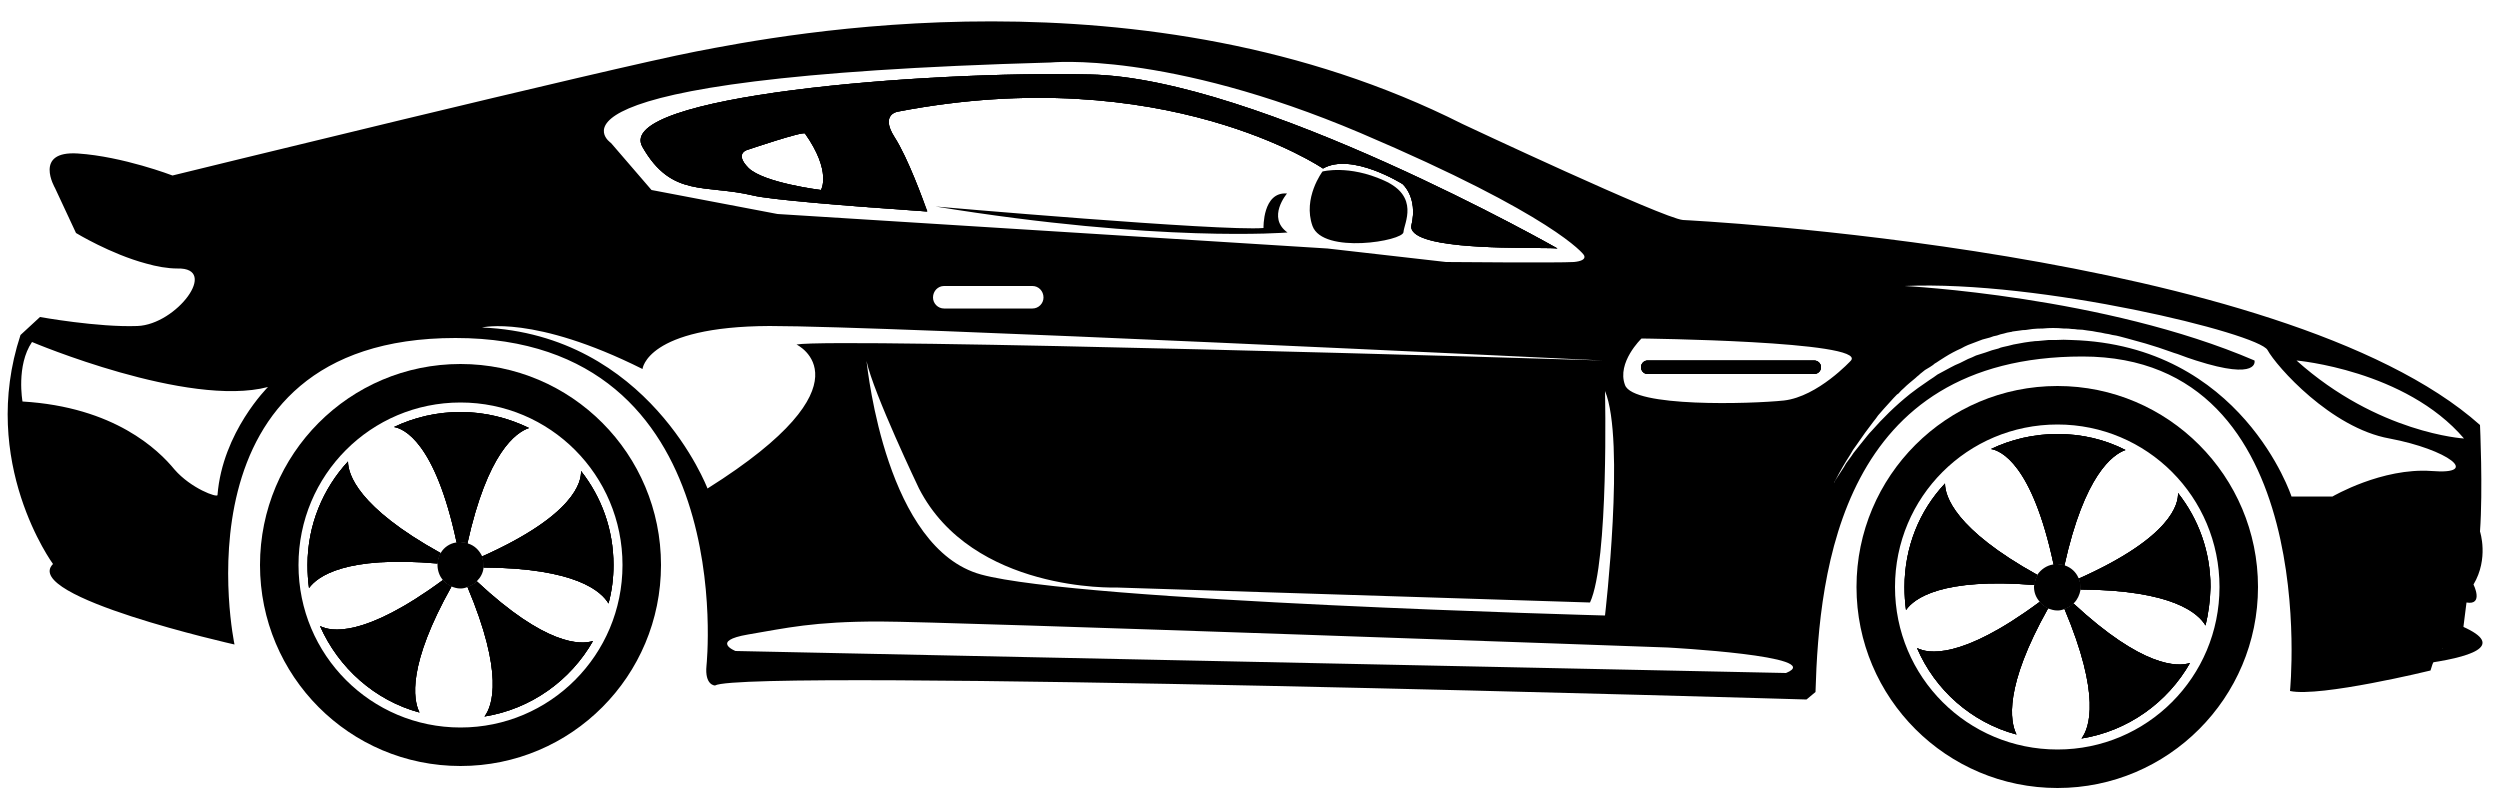 <svg version="1.2" xmlns="http://www.w3.org/2000/svg" viewBox="0 0 500 160" width="500" height="160">
	<path fill-rule="evenodd" d="m4.1 67l3.9-3.6c0 0 11.6 2.1 19.5 1.8 7.8-0.3 16.4-11.7 8-11.5-2 0-4.2-0.4-6.3-1q0 0 0 
		0c-7.1-1.9-14-6.1-14-6.1l-4.2-9c0 0-4.4-7.5 4.6-6.9 9 0.6 18.9 4.4 18.9 4.4 0 0 87.6-21.5 104.7-24.8 17.1-3.3 
		89.6-17.6 153.3 14.5 0 0 40.2 18.9 44.1 19.2 0 0 119.9 5.8 159.4 41 0 0 0.6 12.9 0 21.3 0 0 1.8 5.4-1.3 10.6 0 0 2.1 
		4.2-1.4 3.6l-1.1 8.7c0 0-4.2-2.1-6.1 4.9 0 0-22.1 5.4-28.1 4.1 0 0 6.7-66.9-41.5-66.9-48.1 0-52.7 42.5-53.4 67.1l-1.8 
		1.5c0 0-212.6-6.3-218.3-2.8 0 0-2.1 0-1.7-4 0 0 6.9-65.5-50.2-65.5-57.2 0-44.2 61.3-44.2 61.3 0 0-42.8-9.6-36.3-16.1 0 
		0-14.9-20.3-6.5-45.8zm366.1 5.1c3.2-3.9-41.9-4.4-41.9-4.4 0 0-5 4.8-3.3 9.3 1.6 4.5 25.1 3.8 31.8 3.1 6.8-0.8 13.4-8 
		13.4-8zm-81-19.7c0 0 22.5 0.2 25.6 0 3-0.3 1.9-1.5 1.9-1.5 0 0-5.6-7.7-44.6-24.3-38.9-16.5-62-14.1-62-14.1-107.7 3-87.9 
		16.1-87.9 16.1l8.1 9.4 25.2 4.8 110 6.9zm-102.6 7.1c0 1.2 1 2.2 2.2 2.2h17.7c1.2 0 2.2-1 2.2-2.2 0-1.3-1-2.3-2.2-2.3h-17.7c-1.2 
		0-2.2 1-2.2 2.3zm134.4 18.7c0 0 0.8 34.1-3 42.3l-94.8-3c0 0-28.7 1-39.4-19.8 0 0-9.1-19-10.5-25.5 0.3 2.2 4 37.5 22.9 42.7 19.7 
		5.4 124.8 8.2 124.8 8.2 0 0 4.1-35.1 0-44.9zm46 18q0.2-0.3 0.5-0.8 0.6-0.9 1.3-2 0.2-0.3 0.4-0.7 0.5-0.7 1.1-1.5 0.2-0.3 
		0.4-0.6c0.9-1.1 1.8-2.3 2.8-3.5q0.4-0.5 0.8-0.9c2.2-2.5 4.7-5 7.7-7.4q0.4-0.3 0.8-0.6 0.4-0.3 0.8-0.6 1.1-0.8 2.3-1.6 0.8-0.5 
		1.6-1.1 1.3-0.7 2.6-1.4 0.9-0.5 1.9-0.9 0.4-0.2 0.8-0.4 0.4-0.2 0.8-0.4 0.8-0.3 1.6-0.7 1-0.3 1.9-0.6 1.3-0.5 2.6-0.8 0.4-0.2 
		0.9-0.3 1-0.2 2.1-0.5 1.1-0.2 2.2-0.4 0.7-0.1 1.4-0.2 0.1 0 0.1 0 0.6-0.1 1.2-0.1 1-0.1 2.1-0.2 0.7 0 1.5 0 1.5-0.1 3.1 0c34.1 
		1 44 31.3 44 31.3h8.2c0 0 9.9-5.8 19.8-5.1 10 0.8 3.3-4.3-8.4-6.5-11.7-2.1-22.6-14.4-24.4-17.7-1.8-3.3-45.4-14-72.6-12.8 0 0 40 
		2 70 14.9 0 0 1.1 4.1-11.7 0q-1.6-0.5-3.7-1.3-0.7-0.2-1.5-0.5-2.2-0.8-4.9-1.6-1.7-0.5-3.6-1-0.8-0.2-1.5-0.4-0.7-0.2-1.5-0.3-0.7-0.2-1.5-0.3-0.8-0.2-1.6-0.3-0.9-0.2-1.9-0.3-1-0.2-2-0.2-0.6-0.1-1.1-0.1-0.7-0.1-1.4-0.1-0.1 0-0.3 
		0-1-0.1-2.1-0.1-1 0-2 0.1-1.1 0-2.1 0.1-0.7 0.1-1.4 0.2-0.6 0-1.1 0.1-0.7 0.1-1.5 0.2-0.2 0.1-0.4 0.1-0.7 0.1-1.3 
		0.3c-0.5 0.1-0.9 0.2-1.4 0.4q-0.7 0.1-1.4 0.4-0.8 0.2-1.5 0.4-1.4 0.5-2.9 1.1-0.7 0.3-1.4 0.7-1.6 0.7-3.2 1.7-0.5 
		0.3-1.1 0.7c-0.2 0.1-0.4 0.3-0.6 0.4q-0.4 0.2-0.7 0.5-0.3 0.2-0.6 0.4 0 0 0 0-0.5 0.3-1 0.6-0.5 0.4-1 0.8-0.1 0.1-0.2 
		0.2-0.4 0.3-0.7 0.6-0.6 0.5-1.2 1-0.6 0.5-1.1 1-0.6 0.5-1.1 1.1-0.1 0.1-0.3 0.2-0.7 0.7-1.4 1.5-1.2 1.3-2.4 2.7-0.4 
		0.6-0.9 1.2-1.7 2.2-3.4 4.7-0.7 0.9-1.3 2-1.5 2.3-2.9 5-0.2 0.3-0.3 0.6 0.1-0.1 0.2-0.4zm125.8-8.5c-11.7-13.7-33.5-15.6-33.5-15.6 
		16.3 14.6 33.5 15.6 33.5 15.6zm-345.7 42.5l210.1 4.4c8.4-3.4-23.7-5.1-23.7-5.1 0 0-144.4-5.2-157.6-5.2-13.3 
		0-18.6 1.3-26.3 2.6-7.6 1.3-2.5 3.3-2.5 3.3zm-5.6-32.5c33.7-21.2 17.8-28.8 17.8-28.8 7.9-1.4 152.8 2.9 161.3 
		3.2-8.3-0.4-142.8-6.9-166.7-6.9-24.6 0.1-25.4 8.6-25.4 8.6-21.8-10.9-32.1-8.3-32.1-8.3 33.4 1.4 45.1 32.2 45.1 
		32.2zm-106.6-3.8c3.3 3.8 8.6 5.7 8.6 5.1 1-12.6 10.1-21.6 10.1-21.6-16 4.2-47.2-9-47.2-9-3.2 4.7-1.9 11.9-1.9 
		11.9 18.4 1.1 27.2 9.7 30.4 13.6zm183.3-79c33.3 0.8 93.3 34.8 93.3 34.8-2.1-0.3-19.4 0.4-26.3-1.9-2-0.6-3.2-1.6-2.9-2.8 
		1.3-5.6-1.8-8.2-1.8-8.2 0 0-10.1-6.4-15.9-3.1 0 0-31.7-21.6-84.9-11.4 0 0-3.8 0.4-0.8 5.2 2.7 4.1 5.8 12.7 
		6.6 14.8-17.4-1.2-31.6-2.4-34.8-3.2-9.7-2.3-16.3 0.5-22.2-9.7-5.8-10.2 56.3-15.3 89.7-14.5zm-68.5 18.7c3.1 3 14.5 
		4.4 14.5 4.4 0 0 2.2-3.6-3.2-11.3-0.4-0.5-11.3 3.2-11.3 3.2 0 0-3 0.6 0 3.7zm179.9 38.5h33.2c0.8 0 1.4 0.6 1.4 1.4 0 
		0.7-0.6 1.3-1.4 1.3h-33.2c-0.8 0-1.4-0.6-1.4-1.3 0-0.8 0.6-1.4 1.4-1.4zm-142.5-30.8c0 0 57.2 5 65.6 4.3 0 0-0.2-7.3 
		4.7-6.9 0 0-4.1 4.8 0.1 7.8 0 0-25.6 2.1-70.4-5.2z"/>
	<path d="m492.5 125.3c0 0-3.9 0.3-4 4.4l-26 4.7c0 0 47.9-1.2 30-9.1z"/>
	<path d="m365.5 99q0.2-0.4 0.4-0.7-0.3 0.4-0.4 0.7z"/>
	<path d="m329.5 72.1h33.3c0.8 0 1.4 0.6 1.4 1.3 0 0.8-0.6 1.4-1.4 1.4h-33.3c-0.7 0-1.3-0.6-1.3-1.4 0-0.7 0.6-1.3 1.3-1.3z"/>
	<path d="m329.5 72.1h33.3c0.8 0 1.4 0.6 1.4 1.3 0 0.8-0.6 1.4-1.4 1.4h-33.3c-0.7 0-1.3-0.6-1.3-1.4 0-0.7 0.6-1.3 1.3-1.3z"/>
	<path fill-rule="evenodd" d="m218.1 14.9c33.4 0.7 93.4 34.8 93.4 34.8-2.1-0.3-19.4 0.4-26.3-1.9-2-0.7-3.2-1.6-2.9-2.8 
		1.3-5.6-1.8-8.2-1.8-8.2 0 0-10.2-6.4-15.9-3.1 0 0-31.7-21.6-84.9-11.4 0 0-3.8 0.4-0.8 5.1 2.7 4.2 5.8 12.8 6.5 
		14.9-17.3-1.2-31.5-2.4-34.8-3.2-9.6-2.3-16.3 0.5-22.1-9.7-5.9-10.2 56.3-15.3 89.6-14.5zm-68.4 18.7c3.1 3 14.5 4.4 14.5 
		4.4 0 0 2.2-3.7-3.2-11.3-0.4-0.5-11.3 3.2-11.3 3.2 0 0-3.1 0.6 0 3.7z"/>
	<path fill-rule="evenodd" d="m185.4 42.3c-17.3-1.2-31.5-2.4-34.8-3.2-9.6-2.3-16.3 0.5-22.1-9.7-5.9-10.2 56.3-15.3 89.6-14.5 
		33.4 0.7 93.4 34.8 93.4 34.8-2.1-0.3-19.4 0.4-26.3-1.9-2-0.7-3.2-1.6-2.9-2.8 1.3-5.6-1.8-8.2-1.8-8.2 0 0-10.2-6.4-15.9-3.1 0 
		0-31.7-21.6-84.9-11.4 0 0-3.8 0.4-0.8 5.1 2.7 4.2 5.8 12.8 6.5 14.9zm-35.7-8.7c3.1 3 14.5 4.4 14.5 4.4 
		0 0 2.2-3.7-3.2-11.3-0.4-0.5-11.3 3.2-11.3 3.2 0 0-3.1 0.6 0 3.7z"/>
	<path d="m276.8 36.1c7.2 3.2 4 8.6 3.9 10.3 0 1.8-16.1 4.5-18.2-1.2-2-5.6 2-10.9 2-10.9 0 0 5.2-1.4 12.3 1.8z"/>
	<path fill-rule="evenodd" d="m411.5 77.2c22.1 0 40.1 18 40.1 40.2 0 22.2-18 40.2-40.1 40.2-22.2 0-40.2-18-40.2-40.2 0-22.2 18-40.2 
		40.2-40.2zm-32.5 40.2c0 18 14.5 32.5 32.5 32.5 17.9 0 32.4-14.5 32.4-32.5 0-18-14.5-32.5-32.4-32.5-18 0-32.5 14.5-32.5 
		32.5zm10-20.7c0 2.5 1.9 9.1 18.5 18.3-0.4 0.6-0.6 1.3-0.6 2-18.6-1.5-24.1 2.7-25.7 5q-0.3-2.2-0.3-4.6c0-8 3-15.3 
		8.1-20.7zm18.9 23.7c0.5 0.6 1.1 1 1.7 1.3-8.8 15.7-7.6 22.6-6.3 25.2-9-2.4-16.3-8.9-19.9-17.3 2.1 1.1 8.7 2.5 
		24.5-9.2zm3.6-33.6c4.9 0 9.5 1.1 13.6 3.2-2.6 0.9-8.2 5-12.2 23q-0.7-0.2-1.4-0.2-0.4 0-0.8 0c-4.3-20.1-10.6-22.7-12.5-23 4-1.9 
		8.5-3 13.3-3zm1.4 35q1.1-0.3 1.8-1.1c13.8 12.8 20.8 12.7 23.3 11.9-4.5 7.9-12.4 13.6-21.7 15.1 1.6-2.1 
		3.9-8.6-3.4-25.9zm2.9-6.1c18.6-8.3 19.9-15 19.8-17.1 4.1 5.2 6.5 11.7 6.5 18.8q-0.1 4-1 7.7c-1.4-2.4-6.5-7.1-25-7.2q0-0.2 
		0-0.5 0-0.9-0.3-1.7zm-6.1 5.9l-0.1 0.1q0-0.1 0.1-0.1z"/>
	<path d="m415.8 115.7c18.6-8.3 19.9-15 19.8-17.1 4.1 5.2 6.5 11.7 6.5 18.8q-0.1 4-1 7.7c-1.4-2.4-6.5-7.1-25-7.2q0-0.2 
		0-0.5 0-0.9-0.3-1.7z"/>
	<path d="m412.9 121.8q1.1-0.3 1.8-1.1c13.8 12.8 20.8 12.7 23.3 11.9-4.5 7.9-12.4 13.6-21.7 15.1 1.6-2.1 3.9-8.6-3.4-25.9z"/>
	<path d="m409.7 121.6l-0.1 0.1q0-0.1 0.1-0.1z"/>
	<path d="m411.5 86.8c4.9 0 9.5 1.1 13.6 3.2-2.6 0.9-8.2 5-12.2 23q-0.7-0.2-1.4-0.2-0.4 0-0.8 
		0c-4.3-20.1-10.6-22.7-12.5-23 4-1.9 8.5-3 13.3-3z"/>
	<path d="m407.9 120.4c0.5 0.6 1.1 1 1.7 1.3-8.8 15.7-7.6 22.6-6.3 25.2-9-2.4-16.3-8.9-19.9-17.3 2.1 1.1 8.7 2.5 24.5-9.2z"/>
	<path d="m389 96.7c0 2.5 1.9 9.1 18.5 18.3-0.4 0.6-0.6 1.3-0.6 2-18.6-1.5-24.1 2.7-25.7 5q-0.3-2.2-0.3-4.6c0-8 3-15.3 8.1-20.7z"/>
	<path fill-rule="evenodd" d="m389 96.7c0 2.5 1.9 9.1 18.5 18.3-0.4 0.6-0.6 1.3-0.6 2-18.6-1.5-24.1 2.7-25.7 
		5q-0.3-2.2-0.3-4.6c0-8 3-15.3 8.1-20.7zm18.9 23.7c0.5 0.6 1.1 1 1.7 1.3-8.8 15.7-7.6 22.6-6.3 25.2-9-2.4-16.3-8.9-19.9-17.3 
		2.1 1.1 8.7 2.5 24.5-9.2zm3.6-33.6c4.9 0 9.5 1.1 13.6 3.2-2.6 0.9-8.2 5-12.2 23q-0.7-0.2-1.4-0.2-0.4 0-0.8 
		0c-4.3-20.1-10.6-22.7-12.5-23 4-1.9 8.5-3 13.3-3zm1.4 35q1.1-0.3 1.8-1.1c13.8 12.8 20.8 12.7 23.3 11.9-4.5 7.9-12.4 
		13.6-21.7 15.1 1.6-2.1 3.9-8.6-3.4-25.9zm2.9-6.1c18.6-8.3 19.9-15 19.8-17.1 4.1 5.2 6.5 11.7 6.5 18.8q-0.1 
		4-1 7.7c-1.4-2.4-6.5-7.1-25-7.2q0-0.2 0-0.5 0-0.9-0.3-1.7zm-6.1 5.9l-0.1 0.1q0-0.1 0.1-0.1z"/>
	<path d="m406.8 117.1q0 0 0.1-0.1c0-0.7 0.2-1.4 0.6-2q0 0 0-0.1c0.7-1 1.8-1.8 3.1-2q0 0 0.1-0.1 0.4 0 0.8 0 0.7 0 1.4 0.2 0.1 
		0 0.1 0.1c1.2 0.4 2.2 1.3 2.7 2.5q0.1 0 0.1 0.1 0.3 0.8 0.3 1.7 0 0.3 0 0.5 0 0.1 0 0.1c-0.2 1-0.6 1.9-1.3 2.6q0 0.1-0.1 
		0.1-0.7 0.8-1.8 1.1 0 0 0 0-0.7 0.3-1.4 0.3c-0.7 0-1.3-0.2-1.9-0.4l0.1-0.1q-0.1 0-0.1 0.1c-0.6-0.3-1.2-0.7-1.7-1.3q0 0 
		0-0.1c-0.7-0.8-1.1-1.8-1.1-2.9q0-0.1 0-0.3z"/>
	<path d="m409.7 121.6l-0.1 0.1q0-0.1 0.1-0.1z"/>
	<path d="m409.7 121.6l-0.1 0.1q0-0.1 0.1-0.1z"/>
	<path fill-rule="evenodd" d="m92.1 72.8c22.2 0 40.1 18 40.1 40.2 0 22.2-17.9 40.2-40.1 40.2-22.2 0-40.1-18-40.1-40.2 0-22.2 
		17.9-40.2 40.1-40.2zm-32.4 40.2c0 18 14.5 32.5 32.4 32.5 17.9 0 32.4-14.5 32.4-32.5 0-18-14.5-32.5-32.4-32.5-17.9 0-32.4 
		14.5-32.4 32.5zm9.9-20.7c0 2.5 1.9 9.1 18.5 18.3-0.3 0.6-0.6 1.3-0.6 2.1-18.5-1.6-24 2.6-25.7 4.9q-0.3-2.2-0.3-4.6c0-8 3.1-15.3 
		8.1-20.7zm19 23.7c0.4 0.6 1 1 1.7 1.3-8.8 15.7-7.7 22.6-6.4 25.2-8.9-2.4-16.2-8.9-19.9-17.3 2.1 1.1 8.7 2.5 24.6-9.2zm3.5-33.6c4.9 
		0 9.6 1.2 13.7 3.2-2.7 0.9-8.3 5-12.3 23q-0.7-0.2-1.4-0.2-0.4 0-0.8 0c-4.3-20.1-10.6-22.7-12.5-23 4-1.9 8.5-3 13.3-3zm1.4 
		35q1.1-0.3 1.9-1.1c13.7 12.8 20.7 12.7 23.2 11.9-4.5 7.9-12.4 13.6-21.7 15.1 1.6-2.1 3.9-8.6-3.4-25.9zm2.9-6.1c18.6-8.3 
		19.9-15 19.8-17.1 4.1 5.2 6.5 11.7 6.5 18.8q0 4-1 7.7c-1.4-2.4-6.5-7.1-25-7.2q0-0.2 
		0-0.5 0-0.9-0.3-1.7zm-6.1 5.9v0.1q0-0.1 0-0.1z"/>
	<path d="m96.4 111.3c18.6-8.3 19.9-15 19.8-17.1 4.1 5.2 6.5 11.7 6.5 18.8q0 4-1 
		7.7c-1.4-2.4-6.5-7.1-25-7.2q0-0.2 0-0.5 0-0.9-0.3-1.7z"/>
	<path d="m93.5 117.4q1.1-0.3 1.9-1.1c13.7 12.8 20.7 12.7 23.2 11.9-4.5 7.9-12.4 13.6-21.7 15.1 1.6-2.1 3.9-8.6-3.4-25.9z"/>
	<path d="m90.3 117.2v0.1q0-0.1 0-0.1z"/>
	<path d="m92.1 82.4c4.9 0 9.6 1.2 13.7 3.2-2.7 0.9-8.3 5-12.3 23q-0.7-0.2-1.4-0.2-0.4 0-0.8 
		0c-4.3-20.1-10.6-22.7-12.5-23 4-1.9 8.5-3 13.3-3z"/>
	<path d="m88.6 116c0.4 0.6 1 1 1.7 1.3-8.8 15.7-7.7 22.6-6.4 25.2-8.9-2.4-16.2-8.9-19.9-17.3 2.1 1.1 8.7 2.5 24.6-9.2z"/>
	<path d="m69.6 92.3c0 2.5 1.9 9.1 18.5 18.3-0.3 0.6-0.6 1.3-0.6 2.1-18.5-1.6-24 2.6-25.7 
		4.9q-0.3-2.2-0.3-4.6c0-8 3.1-15.3 8.1-20.7z"/>
	<path fill-rule="evenodd" d="m69.6 92.3c0 2.5 1.9 9.1 18.5 18.3-0.3 0.6-0.6 1.3-0.6 2.1-18.5-1.6-24 2.6-25.7 
		4.9q-0.3-2.2-0.3-4.6c0-8 3.1-15.3 8.1-20.7zm19 23.7c0.4 0.6 1 1 1.7 1.3-8.8 15.7-7.7 22.6-6.4 25.2-8.9-2.4-16.2-8.9-19.9-17.3 
		2.1 1.1 8.7 2.5 24.6-9.2zm3.5-33.6c4.9 0 9.6 1.2 13.7 3.2-2.7 0.9-8.3 5-12.3 23q-0.7-0.2-1.4-0.2-0.4 0-0.8 
		0c-4.3-20.1-10.6-22.7-12.5-23 4-1.9 8.5-3 13.3-3zm1.4 35q1.1-0.3 1.9-1.1c13.7 12.8 20.7 12.7 23.2 11.9-4.5 7.9-12.4 
		13.6-21.7 15.1 1.6-2.1 3.9-8.6-3.4-25.9zm2.9-6.1c18.6-8.3 19.9-15 19.8-17.1 4.1 5.2 6.5 11.7 6.5 18.8q0 4-1 
		7.7c-1.4-2.4-6.5-7.1-25-7.2q0-0.2 0-0.5 0-0.9-0.3-1.7zm-6.1 5.9v0.1q0-0.1 0-0.1z"/>
	<path d="m87.5 112.7q0 0 0 0c0-0.8 0.3-1.5 0.6-2.1q0.1 0 0.1-0.1c0.6-1 1.7-1.8 3-2q0.1 0 0.1-0.1 0.4 0 0.8 0 0.7 0 1.4 0.2 0.1 
		0 0.1 0.1c1.3 0.4 2.2 1.3 2.8 2.5q0 0 0 0.1 0.3 0.8 0.3 1.7 0 0.3 0 0.5 0 0.1 0 0.1c-0.1 1-0.6 1.9-1.3 2.6q0 0.1 
		0 0.1-0.8 0.8-1.9 1.1 0 0 0 0-0.7 0.3-1.4 0.3c-0.7 0-1.3-0.2-1.8-0.4v-0.1q0 0 0 0.1c-0.7-0.3-1.3-0.7-1.7-1.3q-0.1 
		0-0.1-0.1c-0.6-0.7-1-1.8-1-2.9q0-0.1 0-0.3z"/>
</svg>